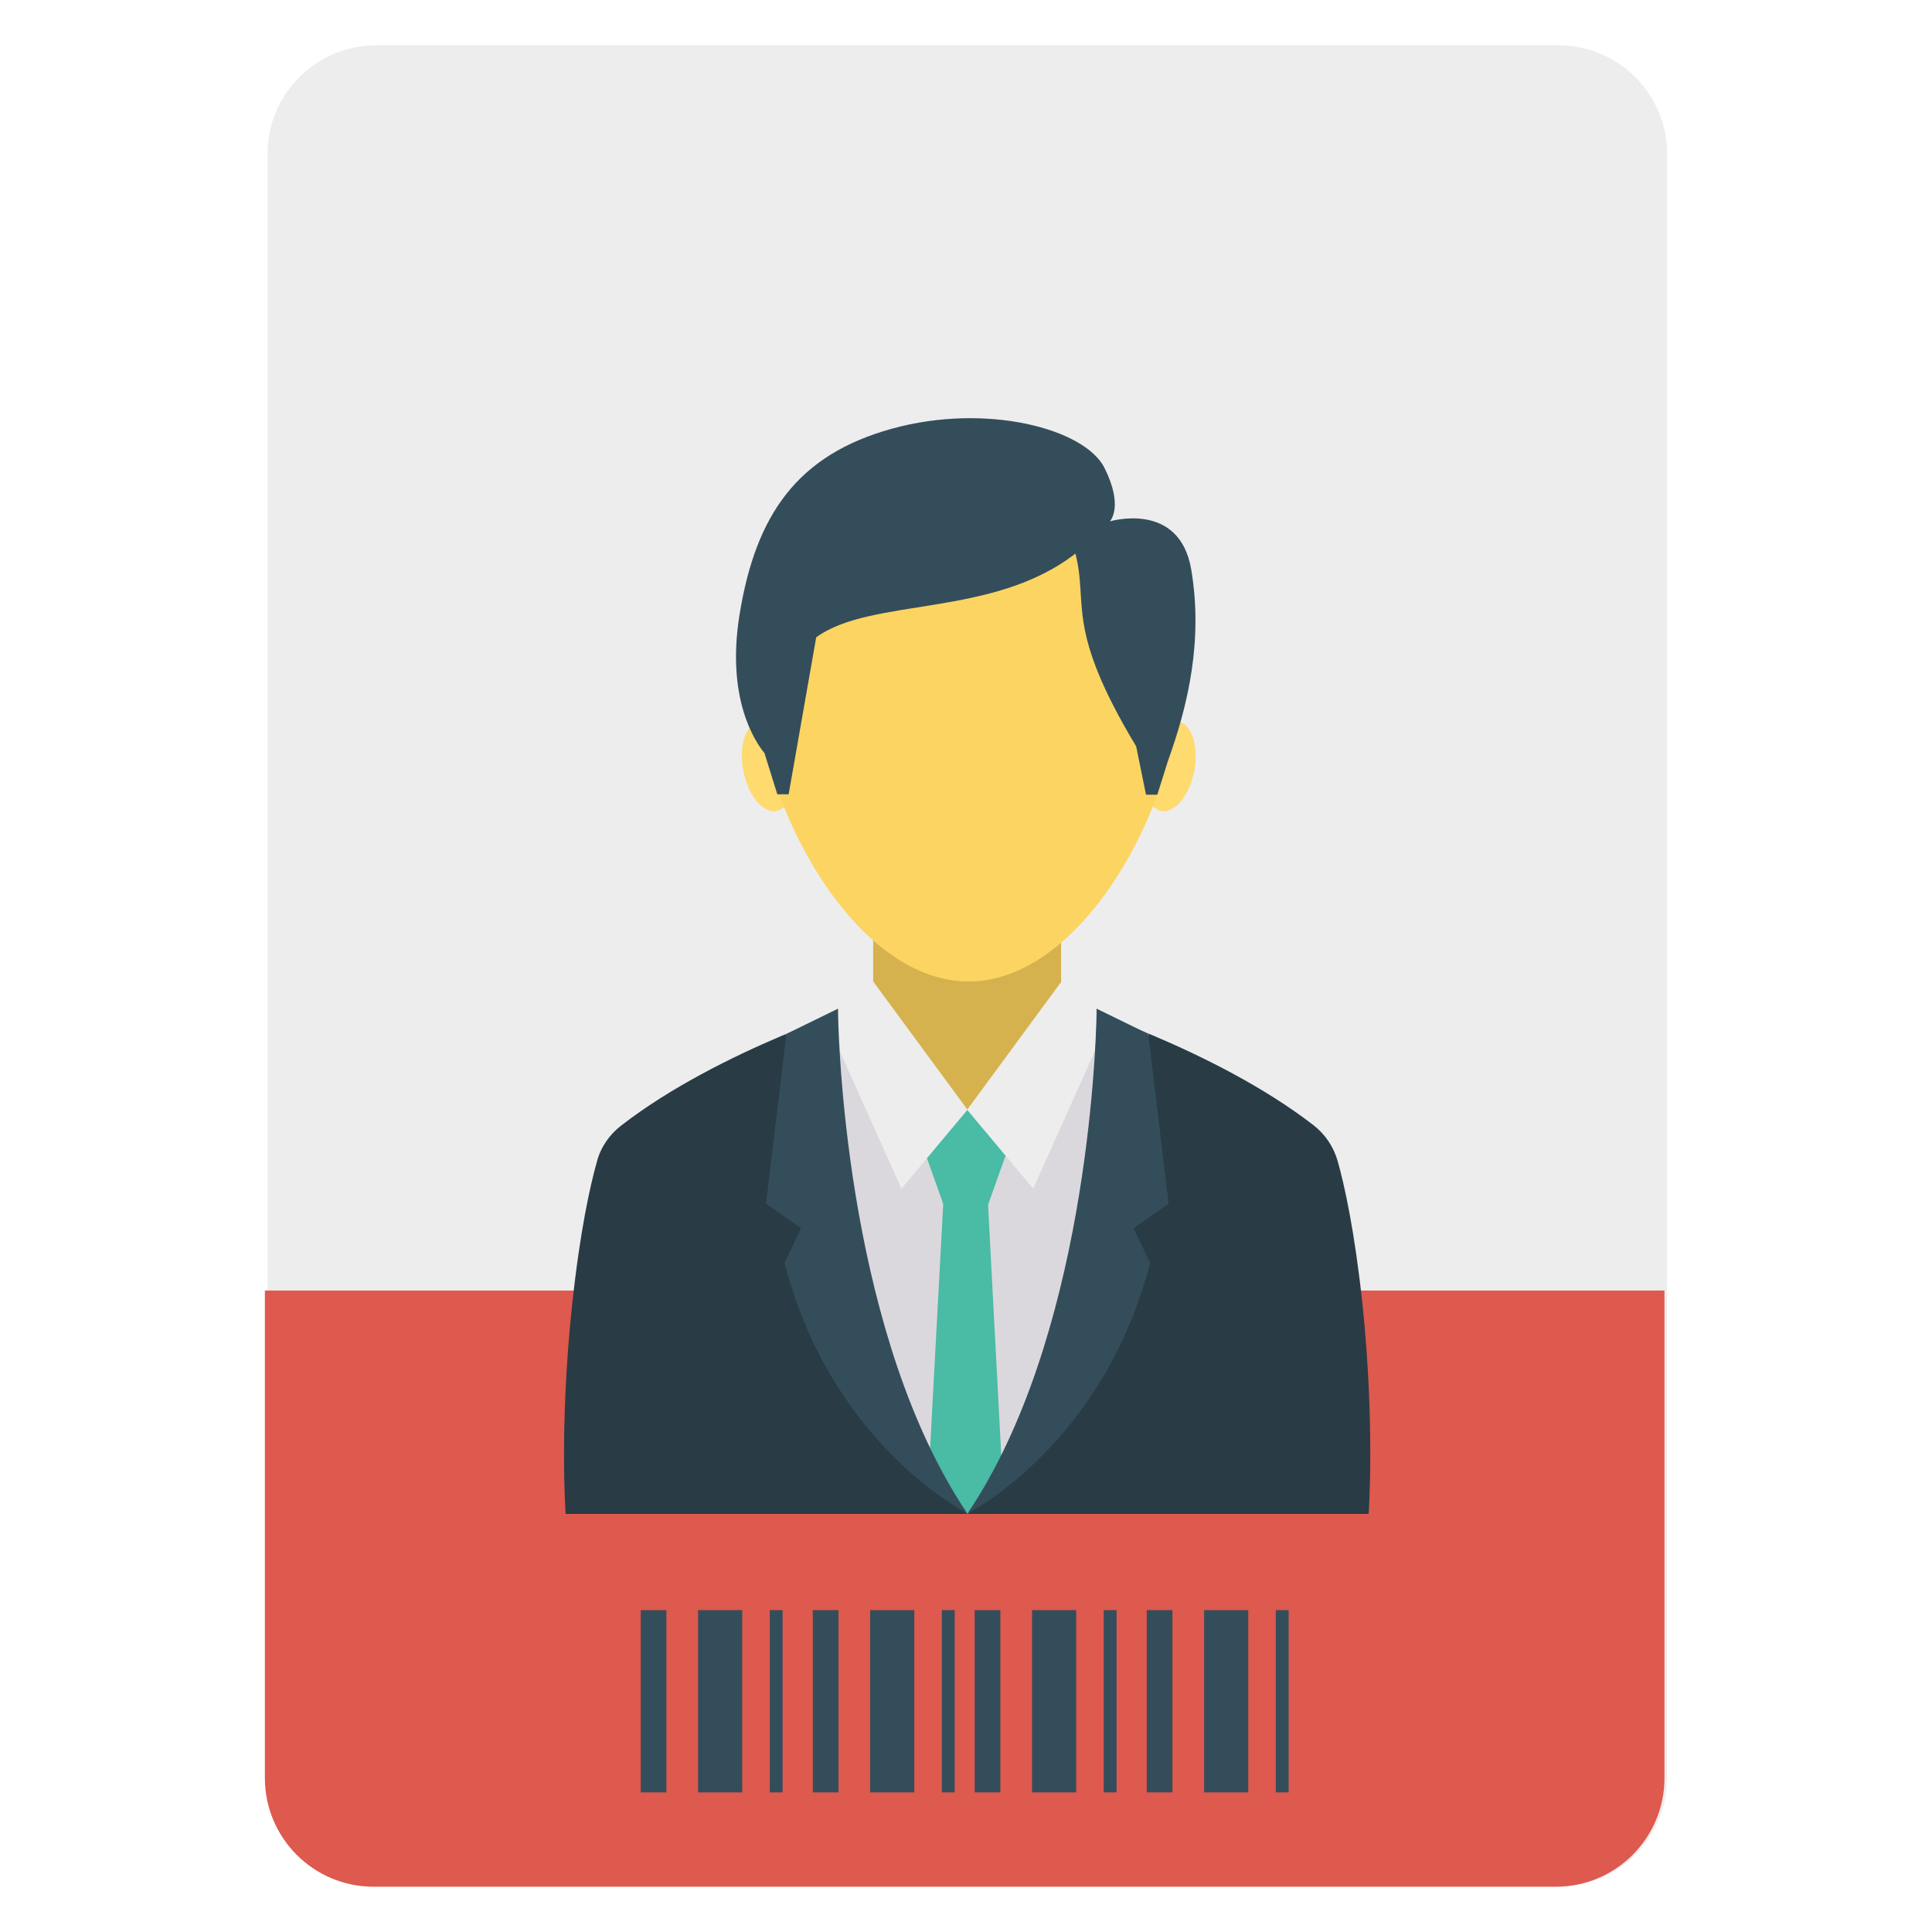 <?xml version="1.0" encoding="utf-8"?>
<!-- Generator: Adobe Illustrator 19.1.0, SVG Export Plug-In . SVG Version: 6.00 Build 0)  -->
<svg version="1.1" id="Layer_1" xmlns="http://www.w3.org/2000/svg" xmlns:xlink="http://www.w3.org/1999/xlink" x="0px" y="0px"
	 viewBox="-49 141 512 512" style="enable-background:new -49 141 512 512;" xml:space="preserve">
<style type="text/css">
	.st0{fill:#EDEDED;}
	.st1{fill:#DE594E;}
	.st2{fill:#D6B24E;}
	.st3{fill:#293B44;}
	.st4{fill:#DBD8DD;}
	.st5{fill:#4ABBA4;}
	.st6{fill:#344D5B;}
	.st7{fill:#FEDA6F;}
	.st8{fill:#FCD462;}
</style>
<g>
	<path class="st0" d="M364,153H50.7c-15.9,0-28.8,12.9-28.8,28.8v430.4c0,15.9,12.9,28.8,28.8,28.8H364c15.9,0,28.8-12.9,28.8-28.8
		V181.8C392.8,165.9,379.9,153,364,153L364,153z"/>
	<path class="st1" d="M21.2,483v129.2c0,15.9,12.9,28.8,28.8,28.8h313.3c15.9,0,28.8-12.9,28.8-28.8V483H21.2z"/>
	<path class="st2" d="M182.4,376.4h49.8V435h-49.8V376.4z"/>
	<path class="st3" d="M312.1,486.9c-2.1-19.7-4.8-31.8-6.6-38.2c-1.1-3.8-3.3-7.1-6.4-9.5c-26.2-20.3-65.3-32.3-65.3-32.3L207.3,435
		v0L180.9,407c0,0-39.1,12-65.3,32.3c-3.1,2.4-5.4,5.7-6.4,9.5c-1.8,6.4-4.5,18.4-6.6,38.2c-3.4,32.1-1.7,55.2-1.7,55.2l106.4,0
		h106.4C313.7,542.1,315.4,519,312.1,486.9z"/>
	<path class="st4" d="M241.6,409.6c-4.8-1.8-7.8-2.7-7.8-2.7L207.3,435v0L180.9,407c0,0-3,0.9-7.8,2.7c-3.7,1.3-8.4,3.1-13.7,5.3
		l3.2,39.8l5.6,9.4l1.5,12.1c12.5,48.4,37.7,65.8,37.7,65.8l0,0c0.2-0.1,25.2-17.6,37.7-65.8l1.5-12.1l5.6-9.4l3.2-39.8
		C250,412.7,245.2,410.9,241.6,409.6z"/>
	<path class="st5" d="M212.7,435h-11.5l-5.8,9.4l5.8,16.3h11.5l5.8-16.3L212.7,435z"/>
	<path class="st0" d="M232.3,401.1l-25,34l17.5,20.9l20.2-45L232.3,401.1z"/>
	<path class="st0" d="M182.4,401.1l25,34L189.9,456l-20.2-45L182.4,401.1z"/>
	<path class="st5" d="M216.7,533.4l-9.4,8.7l-10.1-12l3.8-70.7h11.8L216.7,533.4z"/>
	<path class="st6" d="M163.3,466.5l-4.4,9.2c12.5,48.4,48.4,66.3,48.4,66.3c-31.2-46.3-34-121.5-34.2-132.4c0-0.9,0-1.3,0-1.3
		l-13.7,6.7l-5.4,45L163.3,466.5z"/>
	<path class="st6" d="M251.4,466.5l4.4,9.2c-12.5,48.4-48.4,66.4-48.4,66.4c31.2-46.3,34-121.6,34.2-132.5c0-0.9,0-1.3,0-1.3
		l13.7,6.7l5.4,45L251.4,466.5z"/>
	<path class="st7" d="M263.3,332.2c-3.6-0.7-7.5,4-8.8,10.6c-1.3,6.5,0.6,12.4,4.2,13.1c3.6,0.7,7.5-4,8.8-10.6
		C268.7,338.8,266.8,332.9,263.3,332.2z"/>
	<path class="st7" d="M152.2,332.2c3.6-0.7,7.5,4,8.8,10.6c1.3,6.5-0.6,12.4-4.2,13.1c-3.6,0.7-7.5-4-8.8-10.6
		C146.7,338.8,148.6,332.9,152.2,332.2z"/>
	<path class="st8" d="M260.3,321.4c0,5.9,2.6,12.2,0.9,18.9c-7.1,28.7-28.4,60.8-53.5,60.8c-24.8,0-45.9-31.1-53.3-59.5
		c-1.9-7.2-2.9-14.2-2.9-20.4c0-30,26.5-34.2,56.2-35.9c0.8-0.1-0.5-6.3,0.3-6.3l-0.2,3.8c1.2,0,3.6-6.4,4.8-6.3
		c1,0.1,1.7,6.7,2.8,6.8c0.6,0-2.5-4-1.9-3.9C240.5,283.6,260.3,293.2,260.3,321.4z"/>
	<g>
		<path class="st6" d="M266.7,292c-3.1-18.5-21.7-12.8-21.7-12.8l0,0c0,0,0,0,0,0l0.1,0c0,0,3.8-3.8-1.4-14.2
			c-5.2-10.4-31.3-17.3-56.3-10.4c-25,6.9-36.1,22.7-40.4,49.2c-3.6,22.2,4,33.6,6.6,36.8l3.4,10.9h3l7.3-41.6
			c14.7-10.7,46.7-5.1,68.7-22.2c3.5,13.6-2.9,19.5,16.1,51.1l2.6,12.8h3l2.8-8.9c0,0,0,0,0,0C266,327.5,269.8,310.5,266.7,292z"/>
		<path class="st6" d="M120.8,567.7h6.8V616h-6.8V567.7z"/>
		<path class="st6" d="M155,567.7h3.4V616H155V567.7z"/>
		<path class="st6" d="M136,567.7h11.7V616H136V567.7z"/>
		<path class="st6" d="M166.4,567.7h6.8V616h-6.8V567.7z"/>
		<path class="st6" d="M200.6,567.7h3.4V616h-3.4V567.7z"/>
		<path class="st6" d="M181.6,567.7h11.7V616h-11.7V567.7z"/>
		<path class="st6" d="M209.3,567.7h6.8V616h-6.8V567.7z"/>
		<path class="st6" d="M243.5,567.7h3.4V616h-3.4V567.7z"/>
		<path class="st6" d="M224.5,567.7h11.7V616h-11.7V567.7z"/>
		<path class="st6" d="M254.9,567.7h6.8V616h-6.8V567.7z"/>
		<path class="st6" d="M289.1,567.7h3.4V616h-3.4V567.7z"/>
		<path class="st6" d="M270.1,567.7h11.7V616h-11.7V567.7z"/>
	</g>
</g>
</svg>
